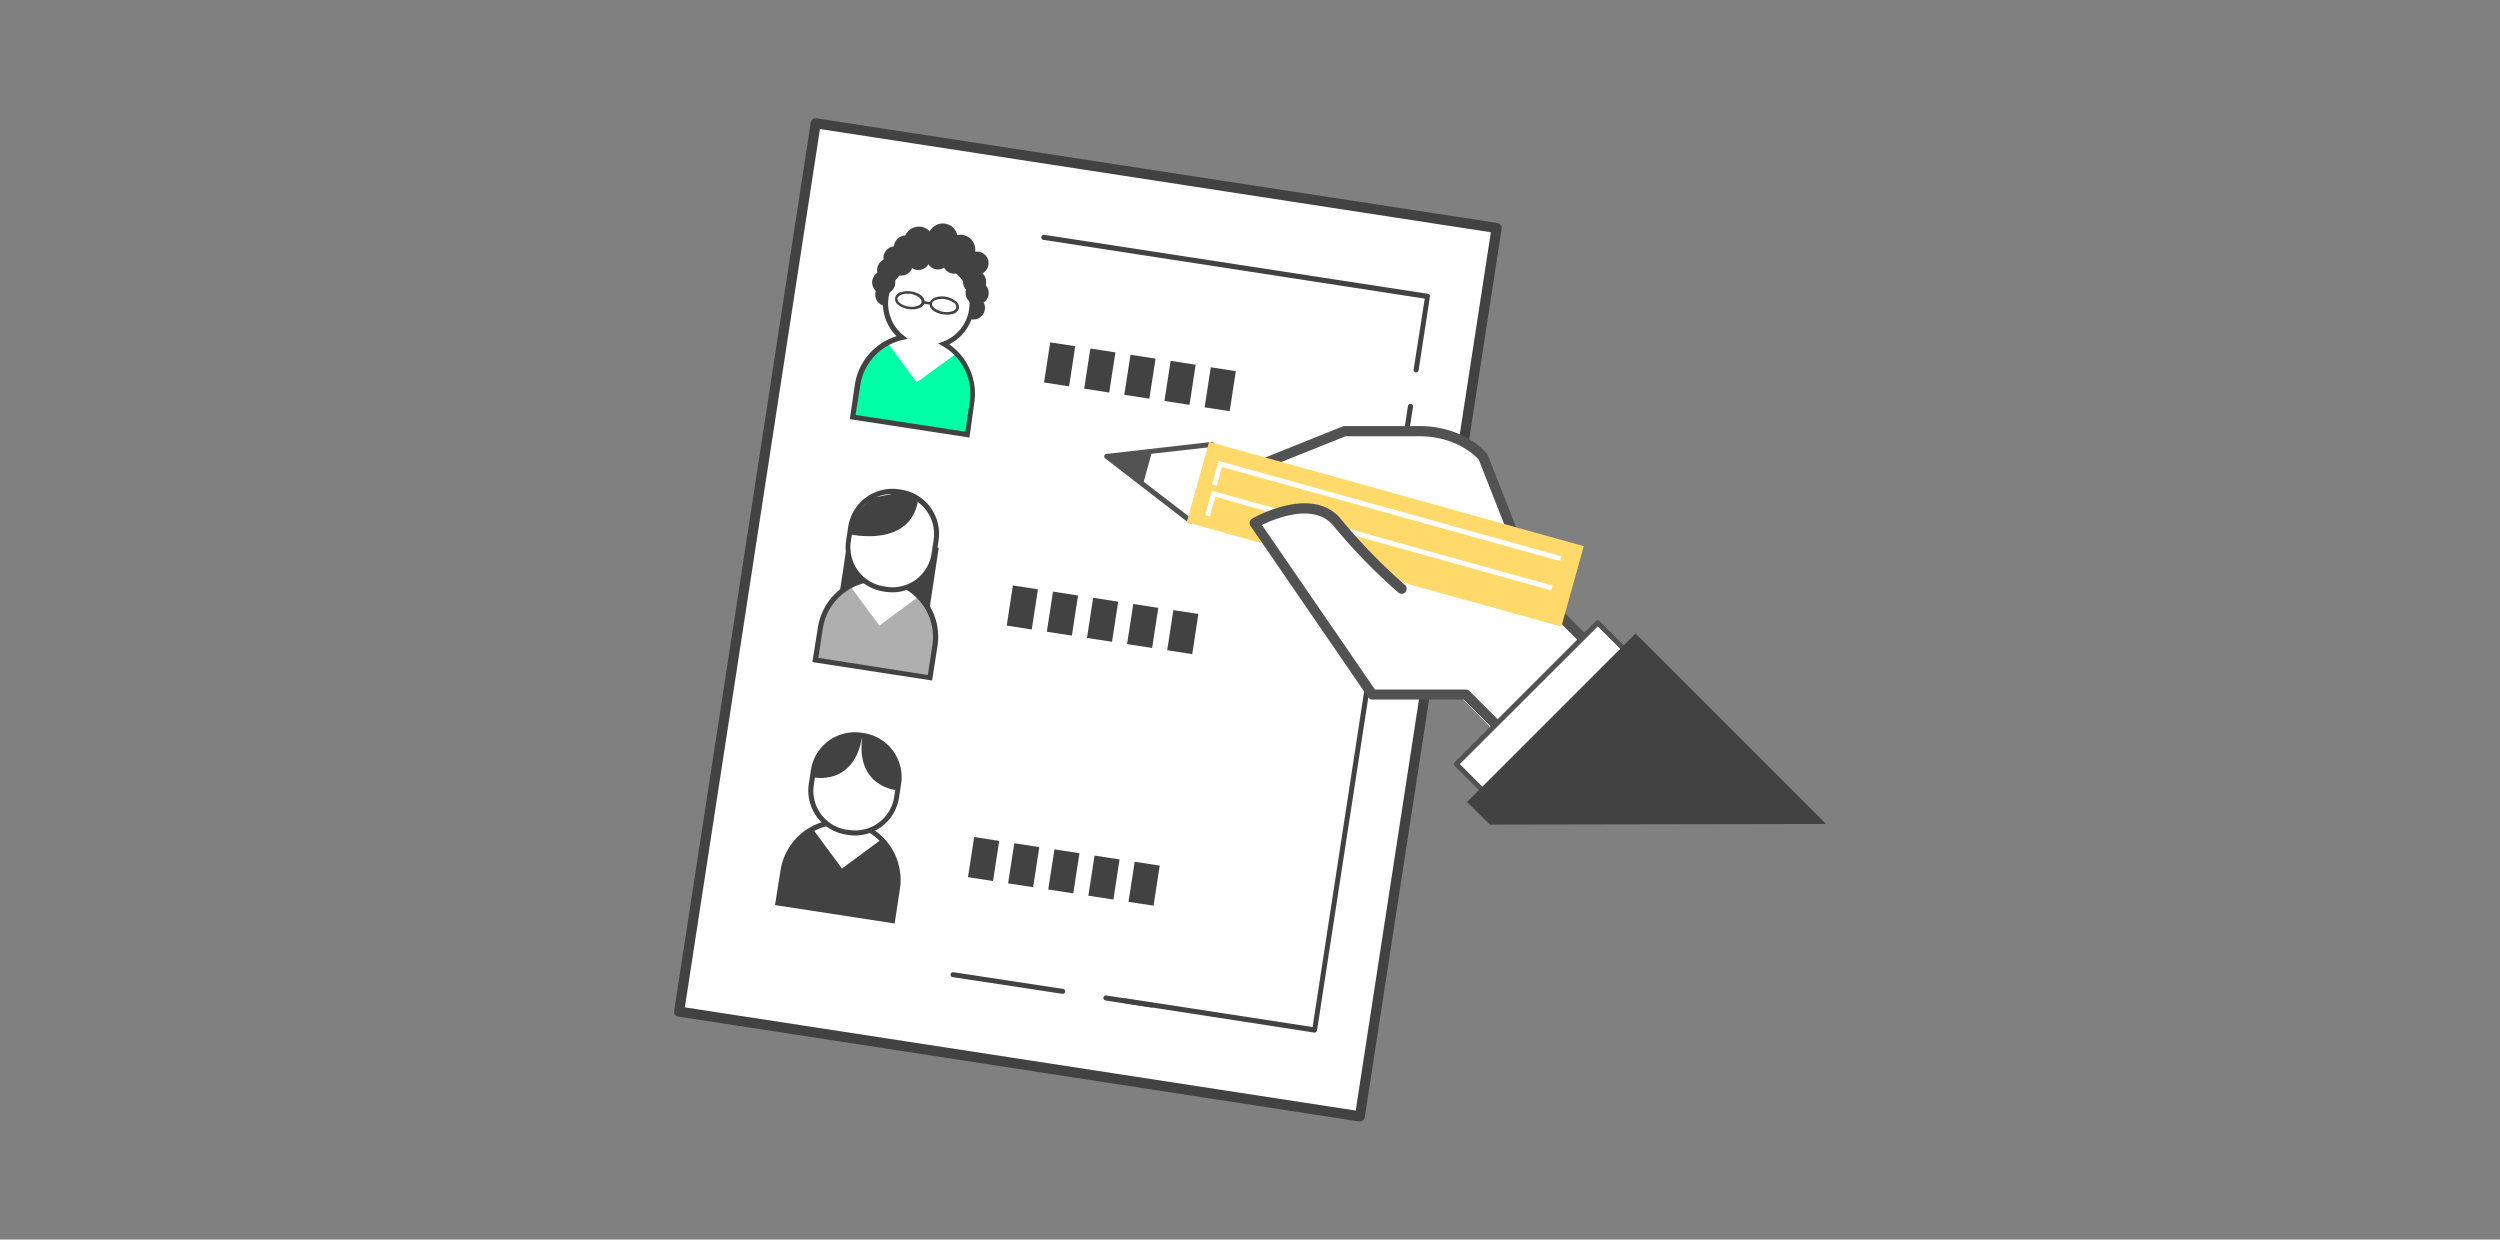 <svg id="圖層_1" data-name="圖層 1" xmlns="http://www.w3.org/2000/svg" viewBox="0 0 599 297"><rect x="0" y="0" width="599" height="297" fill="#808080" stroke="none"/><defs><style>.cls-1{fill:#fff;}.cls-2{fill:#424242;}.cls-3{fill:none;}.cls-4{fill:#00ffa7;}.cls-5{fill:#afafaf;}.cls-6{fill:#525252;}.cls-7{fill:#ffda6a;}</style></defs><title>1</title><rect class="cls-1" x="152.97" y="65.98" width="215.35" height="165.07" transform="translate(74.2 383.53) rotate(-81.25)"/><path class="cls-2" d="M325.85,268.7h-.19L162.52,243.58a1.2,1.2,0,0,1-1-1.33l32.74-212.9a1.21,1.21,0,0,1,1.35-1h0L358.77,53.43a1.19,1.19,0,0,1,.79.49,1.17,1.17,0,0,1,.23.9L327,267.66A1.21,1.21,0,0,1,325.85,268.7ZM164.09,241.36l160.74,24.73L357.21,55.65,196.46,30.92Z"/><line class="cls-3" x1="254.63" y1="237.52" x2="228.36" y2="233.48"/><path class="cls-2" d="M254.63,238.12h-.09l-26.27-4a.6.6,0,0,1-.51-.68v0a.58.58,0,0,1,.66-.5h0l26.27,4a.61.61,0,0,1,.52.68A.62.62,0,0,1,254.63,238.12Z"/><line class="cls-3" x1="275.92" y1="240.79" x2="264.97" y2="239.11"/><path class="cls-2" d="M275.92,241.4h-.1l-10.93-1.68a.62.62,0,0,1-.52-.69.61.61,0,0,1,.7-.51L276,240.2a.63.63,0,0,1,.51.7A.61.61,0,0,1,275.92,241.4Z"/><polyline class="cls-1" points="337.52 100.19 314.96 246.8 269.69 239.84"/><path class="cls-2" d="M314.93,247.41h0l-45.27-7a.63.63,0,0,1-.51-.7.6.6,0,0,1,.68-.5h0l44.67,6.87L337.35,97.28a.62.62,0,0,1,.7-.5.6.6,0,0,1,.51.68v0l-23,149.43a.58.58,0,0,1-.24.39A.61.61,0,0,1,314.93,247.41Z"/><polyline class="cls-1" points="250.12 56.86 342 71 339.3 88.63"/><path class="cls-2" d="M339.3,89.23h-.1a.6.6,0,0,1-.5-.68v0l2.67-17L250,57.47a.62.62,0,0,1-.5-.7.6.6,0,0,1,.68-.51h0L342.1,70.39a.59.59,0,0,1,.51.68h0L339.9,88.7A.61.61,0,0,1,339.3,89.23Z"/><circle class="cls-2" cx="212.48" cy="70.59" r="2.78"/><circle class="cls-2" cx="233.23" cy="73.78" r="2.78"/><path class="cls-1" d="M226.22,82.4a10.34,10.34,0,1,0-10.08-1.55,13.89,13.89,0,0,0-10.66,11.42l-1.2,7.66,27.48,4.22L233,96.5A13.88,13.88,0,0,0,226.22,82.4Z"/><path class="cls-4" d="M229.13,84.69l-9.48,6.93-7-9.48a13.87,13.87,0,0,0-7.21,10.13l-1.2,7.66,27.48,4.22L233,96.5A13.81,13.81,0,0,0,229.13,84.69Z"/><path class="cls-2" d="M232.28,104.84l-28.66-4.41,1.2-8.25a14.43,14.43,0,0,1,10-11.63,10.94,10.94,0,1,1,15.47-.14,11.08,11.08,0,0,1-2.86,2.09,14.45,14.45,0,0,1,6,14.09ZM205,99.42l26.26,4,1.08-7a13.22,13.22,0,0,0-6.43-13.49l-1.12-.64,1.21-.44a9.75,9.75,0,1,0-9.5-1.47l1,.8-1.2.27a13.21,13.21,0,0,0-10.19,10.93Z"/><circle class="cls-2" cx="234.12" cy="70.19" r="2.78"/><circle class="cls-2" cx="211.74" cy="67.67" r="2.78"/><circle class="cls-2" cx="215.94" cy="63.25" r="2.78" transform="translate(152.33 279.08) rotate(-89.9)"/><circle class="cls-2" cx="220.04" cy="61.91" r="2.78" transform="translate(157.75 281.85) rotate(-89.9)"/><circle class="cls-2" cx="224.72" cy="61.78" r="2.78" transform="translate(162.56 286.4) rotate(-89.9)"/><circle class="cls-2" cx="216.95" cy="59.21" r="2.78" transform="translate(157.37 276.06) rotate(-89.9)"/><circle class="cls-2" cx="222.21" cy="59.01" r="2.78" transform="translate(162.82 281.12) rotate(-89.9)"/><circle class="cls-2" cx="214.44" cy="61.78" r="2.78" transform="translate(152.3 276.12) rotate(-89.9)"/><circle class="cls-2" cx="226.23" cy="59.46" r="2.78" transform="translate(166.39 285.6) rotate(-89.9)"/><circle class="cls-2" cx="225.89" cy="57.12" r="3.58"/><circle class="cls-2" cx="220.17" cy="57.88" r="3.58"/><circle class="cls-2" cx="230.1" cy="59.81" r="3.58"/><circle class="cls-2" cx="228.62" cy="62.8" r="2.78" transform="translate(165.44 291.31) rotate(-89.9)"/><circle class="cls-2" cx="230.38" cy="61.43" r="2.78" transform="translate(168.56 291.71) rotate(-89.9)"/><circle class="cls-2" cx="234.07" cy="63.05" r="2.78" transform="translate(170.63 297.01) rotate(-89.9)"/><circle class="cls-2" cx="232.18" cy="64.51" r="2.78"/><circle class="cls-2" cx="233.51" cy="67.53" r="2.78"/><circle class="cls-2" cx="212.92" cy="64.71" r="2.78"/><path class="cls-2" d="M218.6,74.12a5.58,5.58,0,0,1-.91-.07,5,5,0,0,1-2.33-.94,1.64,1.64,0,0,1-.72-2.21,1.68,1.68,0,0,1,1.19-.88,5.09,5.09,0,0,1,2.51-.19c2,.3,3.37,1.47,3.19,2.65h0C221.37,73.47,220.15,74.12,218.6,74.12Zm-1.2-3.75a3.81,3.81,0,0,0-1.38.23c-.55.21-.89.52-1,.89a1.27,1.27,0,0,0,.64,1.14,4.45,4.45,0,0,0,2,.82c1.59.24,3-.24,3.15-1.06h0c.12-.81-1.11-1.72-2.68-2a5.23,5.23,0,0,0-.79,0Z"/><path class="cls-2" d="M226.82,75.39a6.84,6.84,0,0,1-.9-.08c-2-.3-3.37-1.46-3.18-2.64s1.86-1.88,3.83-1.58a5.15,5.15,0,0,1,2.33,1,1.83,1.83,0,0,1,.86,1.71h0a1.84,1.84,0,0,1-1.36,1.37A4.73,4.73,0,0,1,226.82,75.39Zm-1.2-3.75c-1.2,0-2.23.44-2.33,1.13s1.14,1.7,2.71,1.94a4.4,4.4,0,0,0,2.19-.15c.56-.22.89-.53.94-.91h0a1.33,1.33,0,0,0-.62-1.14,4.67,4.67,0,0,0-2.06-.81,5.23,5.23,0,0,0-.78-.11Z"/><rect class="cls-2" x="221.82" y="71.65" width="0.61" height="1.83" transform="translate(116.73 281.13) rotate(-81.28)"/><path class="cls-1" d="M198.22,197.28a13.86,13.86,0,0,0-10.65,11.42l-1.2,7.65,27.49,4.27,1.2-7.66a13.88,13.88,0,0,0-6.73-14.08"/><path class="cls-2" d="M211.21,201.1l-9.47,7-7-9.48a13.81,13.81,0,0,0-7.21,10.13l-1.2,7.65,27.52,4.27,1.2-7.66A13.79,13.79,0,0,0,211.21,201.1Z"/><path class="cls-2" d="M214.36,221.27l-28.66-4.41L187,208.6a14.43,14.43,0,0,1,11.12-11.92l.28,1.2a13.21,13.21,0,0,0-10.19,10.93l-1.09,7,26.26,4,1.08-7A13.2,13.2,0,0,0,208,199.35l.61-1a14.43,14.43,0,0,1,7,14.71Z"/><path class="cls-2" d="M204.87,200.19a10.84,10.84,0,0,1-1.62-.13h0l-.53-.09a10.66,10.66,0,0,1-8.93-12.17h0l.5-3.3a10.66,10.66,0,0,1,12.15-8.93h0l.54.08a10.69,10.69,0,0,1,8.93,12.18l-.51,3.3A10.7,10.7,0,0,1,204.87,200.19Zm-1.44-1.34A9.45,9.45,0,0,0,214.24,191v0l.51-3.31a9.46,9.46,0,0,0-7.9-10.81h0l-.54-.07a9.48,9.48,0,0,0-10.82,7.9h0L195,188a9.43,9.43,0,0,0,7.85,10.8h.06Z"/><path class="cls-2" d="M294.63,98.52l-6-.92L290.1,88l6,.93ZM285,97l-6-.92,1.48-9.62,6,.93Zm-9.62-1.48-6-.92L270.87,85l6,.93Zm-9.61-1.47-6-.93,1.48-9.61,6,.92Zm-9.62-1.48-6-.93,1.48-9.61,6,.92Z"/><path class="cls-2" d="M285.66,156.73l-6-.93,1.47-9.61,6,.91Zm-9.61-1.48-6-.93,1.48-9.61,6,.93Zm-9.61-1.48-6-.92,1.48-9.62,6,.93Zm-9.62-1.48-6-.92,1.48-9.62,6,.93Zm-9.61-1.47-6-.93,1.48-9.62,6,.93Z"/><path class="cls-2" d="M276.39,217l-6-.91,1.48-9.61,6,.92Zm-9.62-1.47-6-.92,1.48-9.61,6,.92Zm-9.61-1.48-6-.93,1.48-9.61,6,.92Zm-9.62-1.48-6-.91,1.48-9.62,6,.93Zm-9.61-1.48-6-.92,1.48-9.62,6,.93Z"/><rect class="cls-2" x="201.26" y="129.72" width="22.34" height="21.86" transform="translate(41.54 329.61) rotate(-81.38)"/><path class="cls-1" d="M207.18,139.06a13.85,13.85,0,0,0-10.65,11.43l-1.2,7.64,27.46,4.24,1.2-7.66a13.9,13.9,0,0,0-6.73-14.1"/><path class="cls-5" d="M220.17,142.89l-9.47,7-7-9.48a13.83,13.83,0,0,0-7.21,10.13l-1.2,7.64,27.46,4.24,1.2-7.66A13.83,13.83,0,0,0,220.17,142.89Z"/><path class="cls-2" d="M223.33,163.05l-28.68-4.41,1.3-8.25a14.44,14.44,0,0,1,11.12-11.92l.27,1.2a13.24,13.24,0,0,0-10.19,10.9l-1.08,7.06,26.24,4.1,1.08-7.06A13.24,13.24,0,0,0,217,141.2l.62-1.11a14.44,14.44,0,0,1,7,14.72Z"/><rect class="cls-1" x="202.06" y="119.21" width="23.48" height="20.68" rx="9.95" transform="translate(53.23 321.16) rotate(-81.25)"/><path class="cls-2" d="M213.82,141.92a11,11,0,0,1-1.62-.12h0l-.54-.08a10.69,10.69,0,0,1-8.93-12.18l.5-3.3a10.71,10.71,0,0,1,12.19-9l.53.08a10.69,10.69,0,0,1,8.93,12.18l-.51,3.36A10.7,10.7,0,0,1,213.82,141.92Zm-1.44-1.32a9.46,9.46,0,0,0,10.81-7.9v0l.5-3.29a9.47,9.47,0,0,0-7.9-10.82h0l-.61-.11a9.46,9.46,0,0,0-10.81,7.9v0l-.5,3.29a9.47,9.47,0,0,0,7.9,10.82h0Z"/><path class="cls-2" d="M203.58,128s14.59,3.46,16.41-8.25L215.6,118l-6.84,1.31-3.6,3.7Z"/><path class="cls-2" d="M194.63,186.2s10.07,2.5,12-10C206.63,176.15,196.48,174.16,194.63,186.2Z"/><path class="cls-2" d="M215.07,189.37s-10.37-.64-8.41-13.22C206.63,176.15,216.92,177.35,215.07,189.37Z"/><path class="cls-1" d="M297.27,113.29l24.87-10H340c10.37,0,15.34,6.18,15.34,6.18L368,141.72,387.29,161,365.5,182.79"/><path class="cls-6" d="M365.54,184a1.2,1.2,0,0,1-.85-2.05L385.63,161l-18.45-18.44a1.22,1.22,0,0,1-.27-.41l-12.59-32c-.75-.87-5.37-5.62-14.3-5.62H322.4l-24.68,9.87a1.21,1.21,0,0,1-.89-2.24h0l24.9-10a1.12,1.12,0,0,1,.45-.08H340c10.82,0,16.07,6.36,16.29,6.63a1.26,1.26,0,0,1,.18.32L369,141l19.23,19.11a1.25,1.25,0,0,1,.35.86,1.23,1.23,0,0,1-.35.85l-21.79,21.78A1.19,1.19,0,0,1,365.54,184Z"/><polygon class="cls-1" points="265.15 109.36 285.18 124.8 290.28 106.49 265.15 109.36"/><path class="cls-6" d="M285.18,125.4a.63.63,0,0,1-.37-.12l-20-15.45a.58.58,0,0,1-.22-.64.61.61,0,0,1,.51-.43l25.13-2.86a.57.57,0,0,1,.53.21.64.64,0,0,1,.12.55L285.76,125a.67.67,0,0,1-.4.42Zm-18.49-15.63,18.19,14,4.63-16.58Z"/><rect class="cls-7" x="321.89" y="81.42" width="20.01" height="93.18" transform="translate(119.55 413.4) rotate(-74.44)"/><polygon class="cls-6" points="276.11 107.9 273.83 116.18 265.69 109.71 276.11 107.9"/><polygon class="cls-1" points="373.82 134.45 292.79 111.9 291.54 116.39 290.39 116.08 291.96 110.41 292.54 110.58 374.13 133.29 373.82 134.45"/><polygon class="cls-1" points="371.67 141.47 291.18 119.06 289.88 123.75 288.73 123.42 290.35 117.58 290.93 117.75 371.99 140.31 371.67 141.47"/><path class="cls-1" d="M363.25,178.43l-12-12H328.81l-28.22-41.1s13.7-7.88,19.93,0a137.66,137.66,0,0,0,15.34,15.77"/><path class="cls-6" d="M363.25,179.64a1.22,1.22,0,0,1-.84-.35l-11.69-11.68H328.81a1.26,1.26,0,0,1-1-.53L299.61,126a1.21,1.21,0,0,1,.38-1.72c.6-.35,14.67-8.31,21.46.29a135.19,135.19,0,0,0,15.21,15.62,1.21,1.21,0,0,1-1.58,1.83,139.85,139.85,0,0,1-15.51-15.94c-4.53-5.73-13.93-1.9-17.21-.3l27.09,39.44h21.77a1.2,1.2,0,0,1,.86.34l12,12a1.19,1.19,0,0,1,0,1.7h0A1.18,1.18,0,0,1,363.25,179.64Z"/><polyline class="cls-1" points="348.94 183.09 382.82 149.22 407.79 174.19 360.27 194.42 348.94 183.09"/><path class="cls-6" d="M360.27,195a.58.58,0,0,1-.43-.18l-11.33-11.33a.6.6,0,0,1,0-.84l33.88-33.87a.59.59,0,0,1,.84,0h0l25,24.95a.55.55,0,0,1,.16.54.61.61,0,0,1-.35.43L360.5,195A.88.88,0,0,1,360.27,195Zm-10.49-11.93L360.4,193.7,406.75,174l-23.93-23.92Z"/><polygon class="cls-2" points="437.51 197.42 356.94 197.57 351.51 192.15 391.88 151.79 437.51 197.42"/></svg>